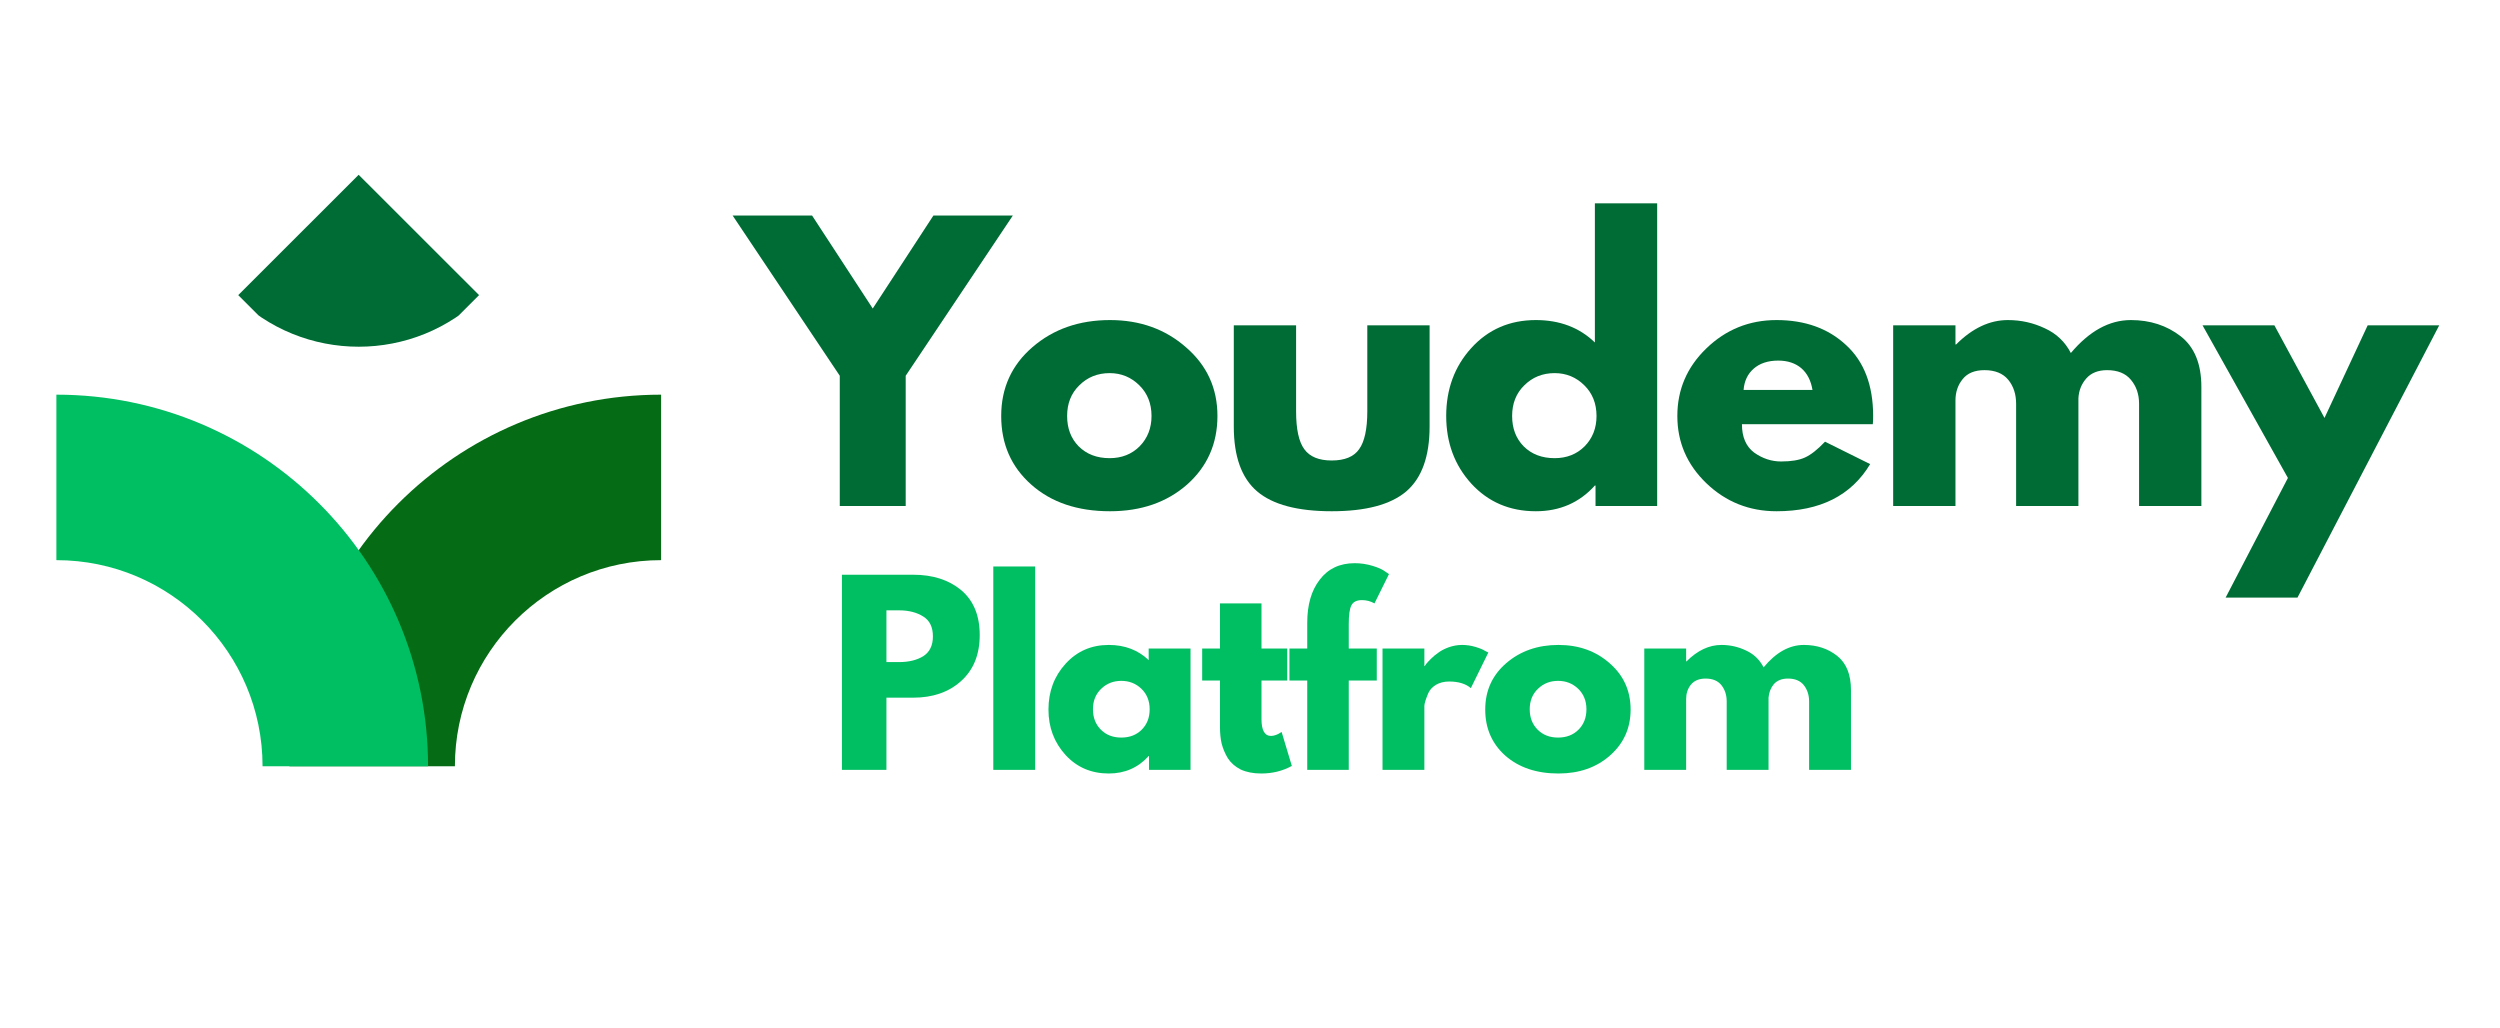 <svg xmlns="http://www.w3.org/2000/svg" xmlns:xlink="http://www.w3.org/1999/xlink" width="158" zoomAndPan="magnify" viewBox="0 0 118.5 48.75" height="65" preserveAspectRatio="xMidYMid meet" version="1.0"><defs><g/><clipPath id="c28f8b71e3"><path d="M 13.719 18.707 L 31.629 18.707 L 31.629 36.613 L 13.719 36.613 Z M 13.719 18.707 " clip-rule="nonzero"/></clipPath><clipPath id="c3e12c4557"><path d="M 2.672 18.707 L 20.289 18.707 L 20.289 36.613 L 2.672 36.613 Z M 2.672 18.707 " clip-rule="nonzero"/></clipPath><clipPath id="9f0197ede7"><path d="M 11 8 L 23 8 L 23 17 L 11 17 Z M 11 8 " clip-rule="nonzero"/></clipPath><clipPath id="dfefc381c5"><path d="M 17 8.086 L 22.805 13.891 L 17 19.695 L 11.195 13.891 Z M 17 8.086 " clip-rule="nonzero"/></clipPath><clipPath id="51a4a1e66f"><path d="M 17 19.891 L 11.195 14.086 L 17 8.285 L 22.805 14.086 Z M 17 19.891 " clip-rule="nonzero"/></clipPath></defs><g clip-path="url(#c28f8b71e3)"><path fill="#056b14" d="M 31.336 26.551 L 31.336 18.707 C 21.605 18.707 13.719 26.594 13.719 36.32 L 21.562 36.32 C 21.562 30.926 25.938 26.551 31.336 26.551 Z M 31.336 26.551 " fill-opacity="1" fill-rule="nonzero"/></g><g clip-path="url(#c3e12c4557)"><path fill="#00bf63" d="M 2.672 26.551 L 2.672 18.707 C 12.402 18.707 20.289 26.594 20.289 36.32 L 12.445 36.32 C 12.445 30.926 8.07 26.551 2.672 26.551 Z M 2.672 26.551 " fill-opacity="1" fill-rule="nonzero"/></g><g clip-path="url(#9f0197ede7)"><g clip-path="url(#dfefc381c5)"><g clip-path="url(#51a4a1e66f)"><path fill="#006c35" d="M 11.098 13.988 C 14.359 17.25 19.645 17.25 22.902 13.988 L 17 8.086 Z M 11.098 13.988 " fill-opacity="1" fill-rule="nonzero"/></g></g></g><g fill="#006c35" fill-opacity="1"><g transform="translate(35.227, 23.983)"><g><path d="M -0.5 -13.766 L 3.266 -13.766 L 6.141 -9.359 L 9.016 -13.766 L 12.781 -13.766 L 7.703 -6.172 L 7.703 0 L 4.578 0 L 4.578 -6.172 Z M -0.5 -13.766 "/></g></g></g><g fill="#006c35" fill-opacity="1"><g transform="translate(47.066, 23.983)"><g><path d="M 1.812 -1.016 C 0.863 -1.859 0.391 -2.941 0.391 -4.266 C 0.391 -5.586 0.883 -6.676 1.875 -7.531 C 2.863 -8.383 4.086 -8.812 5.547 -8.812 C 6.973 -8.812 8.176 -8.379 9.156 -7.516 C 10.145 -6.66 10.641 -5.578 10.641 -4.266 C 10.641 -2.953 10.16 -1.867 9.203 -1.016 C 8.242 -0.172 7.023 0.25 5.547 0.25 C 4.004 0.25 2.758 -0.172 1.812 -1.016 Z M 4.094 -5.719 C 3.707 -5.344 3.516 -4.859 3.516 -4.266 C 3.516 -3.68 3.695 -3.203 4.062 -2.828 C 4.438 -2.453 4.926 -2.266 5.531 -2.266 C 6.102 -2.266 6.578 -2.453 6.953 -2.828 C 7.328 -3.211 7.516 -3.691 7.516 -4.266 C 7.516 -4.859 7.32 -5.344 6.938 -5.719 C 6.551 -6.102 6.082 -6.297 5.531 -6.297 C 4.957 -6.297 4.477 -6.102 4.094 -5.719 Z M 4.094 -5.719 "/></g></g></g><g fill="#006c35" fill-opacity="1"><g transform="translate(57.654, 23.983)"><g><path d="M 3.781 -8.562 L 3.781 -4.484 C 3.781 -3.641 3.91 -3.039 4.172 -2.688 C 4.43 -2.332 4.863 -2.156 5.469 -2.156 C 6.082 -2.156 6.516 -2.332 6.766 -2.688 C 7.023 -3.039 7.156 -3.641 7.156 -4.484 L 7.156 -8.562 L 10.109 -8.562 L 10.109 -3.766 C 10.109 -2.348 9.738 -1.32 9 -0.688 C 8.258 -0.062 7.082 0.25 5.469 0.25 C 3.852 0.25 2.676 -0.062 1.938 -0.688 C 1.195 -1.32 0.828 -2.348 0.828 -3.766 L 0.828 -8.562 Z M 3.781 -8.562 "/></g></g></g><g fill="#006c35" fill-opacity="1"><g transform="translate(68.159, 23.983)"><g><path d="M 1.578 -1.062 C 0.785 -1.938 0.391 -3.004 0.391 -4.266 C 0.391 -5.535 0.785 -6.609 1.578 -7.484 C 2.379 -8.367 3.398 -8.812 4.641 -8.812 C 5.773 -8.812 6.707 -8.457 7.438 -7.75 L 7.438 -14.344 L 10.391 -14.344 L 10.391 0 L 7.469 0 L 7.469 -0.969 L 7.438 -0.969 C 6.707 -0.156 5.773 0.25 4.641 0.25 C 3.398 0.25 2.379 -0.188 1.578 -1.062 Z M 4.094 -5.719 C 3.707 -5.344 3.516 -4.859 3.516 -4.266 C 3.516 -3.68 3.695 -3.203 4.062 -2.828 C 4.438 -2.453 4.926 -2.266 5.531 -2.266 C 6.102 -2.266 6.578 -2.453 6.953 -2.828 C 7.328 -3.211 7.516 -3.691 7.516 -4.266 C 7.516 -4.859 7.32 -5.344 6.938 -5.719 C 6.551 -6.102 6.082 -6.297 5.531 -6.297 C 4.957 -6.297 4.477 -6.102 4.094 -5.719 Z M 4.094 -5.719 "/></g></g></g><g fill="#006c35" fill-opacity="1"><g transform="translate(79.115, 23.983)"><g><path d="M 9.656 -3.875 L 3.453 -3.875 C 3.453 -3.27 3.645 -2.82 4.031 -2.531 C 4.426 -2.25 4.852 -2.109 5.312 -2.109 C 5.789 -2.109 6.164 -2.172 6.438 -2.297 C 6.719 -2.422 7.035 -2.672 7.391 -3.047 L 9.531 -1.984 C 8.633 -0.492 7.156 0.25 5.094 0.25 C 3.801 0.25 2.691 -0.191 1.766 -1.078 C 0.848 -1.961 0.391 -3.023 0.391 -4.266 C 0.391 -5.516 0.848 -6.582 1.766 -7.469 C 2.691 -8.363 3.801 -8.812 5.094 -8.812 C 6.445 -8.812 7.547 -8.414 8.391 -7.625 C 9.242 -6.844 9.672 -5.723 9.672 -4.266 C 9.672 -4.066 9.664 -3.938 9.656 -3.875 Z M 3.531 -5.5 L 6.797 -5.5 C 6.723 -5.945 6.547 -6.289 6.266 -6.531 C 5.984 -6.77 5.617 -6.891 5.172 -6.891 C 4.68 -6.891 4.289 -6.758 4 -6.5 C 3.719 -6.25 3.562 -5.914 3.531 -5.5 Z M 3.531 -5.5 "/></g></g></g><g fill="#006c35" fill-opacity="1"><g transform="translate(88.736, 23.983)"><g><path d="M 1 0 L 1 -8.562 L 3.953 -8.562 L 3.953 -7.656 L 3.984 -7.656 C 4.754 -8.426 5.57 -8.812 6.438 -8.812 C 7.062 -8.812 7.645 -8.68 8.188 -8.422 C 8.738 -8.172 9.148 -7.781 9.422 -7.25 C 10.297 -8.289 11.242 -8.812 12.266 -8.812 C 13.18 -8.812 13.969 -8.555 14.625 -8.047 C 15.281 -7.535 15.609 -6.734 15.609 -5.641 L 15.609 0 L 12.656 0 L 12.656 -4.844 C 12.656 -5.301 12.523 -5.68 12.266 -5.984 C 12.016 -6.285 11.641 -6.438 11.141 -6.438 C 10.711 -6.438 10.383 -6.305 10.156 -6.047 C 9.926 -5.785 9.801 -5.473 9.781 -5.109 L 9.781 0 L 6.828 0 L 6.828 -4.844 C 6.828 -5.301 6.703 -5.68 6.453 -5.984 C 6.203 -6.285 5.828 -6.438 5.328 -6.438 C 4.867 -6.438 4.523 -6.297 4.297 -6.016 C 4.066 -5.734 3.953 -5.395 3.953 -5 L 3.953 0 Z M 1 0 "/></g></g></g><g fill="#006c35" fill-opacity="1"><g transform="translate(104.728, 23.983)"><g><path d="M 7.5 -8.562 L 10.891 -8.562 L 4.172 4.344 L 0.766 4.344 L 3.719 -1.328 L -0.328 -8.562 L 3.078 -8.562 L 5.453 -4.172 Z M 7.5 -8.562 "/></g></g></g><g fill="#00bf63" fill-opacity="1"><g transform="translate(39.236, 36.492)"><g><path d="M 0.672 -9.25 L 4.047 -9.25 C 4.984 -9.25 5.742 -9.004 6.328 -8.516 C 6.91 -8.023 7.203 -7.316 7.203 -6.391 C 7.203 -5.461 6.906 -4.734 6.312 -4.203 C 5.727 -3.68 4.973 -3.422 4.047 -3.422 L 2.781 -3.422 L 2.781 0 L 0.672 0 Z M 2.781 -5.109 L 3.375 -5.109 C 3.844 -5.109 4.227 -5.203 4.531 -5.391 C 4.832 -5.586 4.984 -5.898 4.984 -6.328 C 4.984 -6.766 4.832 -7.078 4.531 -7.266 C 4.227 -7.461 3.844 -7.562 3.375 -7.562 L 2.781 -7.562 Z M 2.781 -5.109 "/></g></g></g><g fill="#00bf63" fill-opacity="1"><g transform="translate(46.41, 36.492)"><g><path d="M 0.672 0 L 0.672 -9.641 L 2.656 -9.641 L 2.656 0 Z M 0.672 0 "/></g></g></g><g fill="#00bf63" fill-opacity="1"><g transform="translate(49.447, 36.492)"><g><path d="M 1.062 -0.703 C 0.52 -1.297 0.25 -2.016 0.25 -2.859 C 0.25 -3.711 0.52 -4.438 1.062 -5.031 C 1.602 -5.625 2.285 -5.922 3.109 -5.922 C 3.867 -5.922 4.5 -5.68 5 -5.203 L 5 -5.75 L 6.984 -5.75 L 6.984 0 L 5.016 0 L 5.016 -0.656 L 5 -0.656 C 4.5 -0.102 3.867 0.172 3.109 0.172 C 2.285 0.172 1.602 -0.117 1.062 -0.703 Z M 2.75 -3.844 C 2.488 -3.594 2.359 -3.27 2.359 -2.875 C 2.359 -2.477 2.484 -2.156 2.734 -1.906 C 2.984 -1.656 3.305 -1.531 3.703 -1.531 C 4.098 -1.531 4.422 -1.656 4.672 -1.906 C 4.922 -2.156 5.047 -2.477 5.047 -2.875 C 5.047 -3.27 4.914 -3.594 4.656 -3.844 C 4.395 -4.094 4.078 -4.219 3.703 -4.219 C 3.328 -4.219 3.008 -4.094 2.75 -3.844 Z M 2.75 -3.844 "/></g></g></g><g fill="#00bf63" fill-opacity="1"><g transform="translate(56.811, 36.492)"><g><path d="M 1.016 -5.75 L 1.016 -7.891 L 2.984 -7.891 L 2.984 -5.75 L 4.203 -5.75 L 4.203 -4.234 L 2.984 -4.234 L 2.984 -2.406 C 2.984 -1.875 3.133 -1.609 3.438 -1.609 C 3.508 -1.609 3.586 -1.625 3.672 -1.656 C 3.754 -1.688 3.816 -1.719 3.859 -1.75 L 3.938 -1.797 L 4.422 -0.188 C 3.992 0.051 3.508 0.172 2.969 0.172 C 2.594 0.172 2.27 0.109 2 -0.016 C 1.738 -0.148 1.535 -0.328 1.391 -0.547 C 1.254 -0.773 1.156 -1.008 1.094 -1.25 C 1.039 -1.488 1.016 -1.75 1.016 -2.031 L 1.016 -4.234 L 0.172 -4.234 L 0.172 -5.75 Z M 1.016 -5.75 "/></g></g></g><g fill="#00bf63" fill-opacity="1"><g transform="translate(60.947, 36.492)"><g><path d="M 1.016 -5.75 L 1.016 -6.969 C 1.016 -7.82 1.211 -8.504 1.609 -9.016 C 2.004 -9.535 2.555 -9.797 3.266 -9.797 C 3.555 -9.797 3.836 -9.754 4.109 -9.672 C 4.391 -9.586 4.586 -9.5 4.703 -9.406 L 4.891 -9.281 L 4.203 -7.891 C 4.023 -7.992 3.828 -8.047 3.609 -8.047 C 3.359 -8.047 3.191 -7.961 3.109 -7.797 C 3.023 -7.629 2.984 -7.332 2.984 -6.906 L 2.984 -5.75 L 4.312 -5.75 L 4.312 -4.234 L 2.984 -4.234 L 2.984 0 L 1.016 0 L 1.016 -4.234 L 0.172 -4.234 L 0.172 -5.75 Z M 1.016 -5.75 "/></g></g></g><g fill="#00bf63" fill-opacity="1"><g transform="translate(64.859, 36.492)"><g><path d="M 0.672 0 L 0.672 -5.75 L 2.656 -5.75 L 2.656 -4.922 L 2.672 -4.922 C 2.691 -4.953 2.719 -4.988 2.75 -5.031 C 2.781 -5.07 2.852 -5.148 2.969 -5.266 C 3.082 -5.379 3.203 -5.477 3.328 -5.562 C 3.453 -5.656 3.613 -5.738 3.812 -5.812 C 4.02 -5.883 4.227 -5.922 4.438 -5.922 C 4.656 -5.922 4.867 -5.891 5.078 -5.828 C 5.285 -5.766 5.438 -5.703 5.531 -5.641 L 5.688 -5.562 L 4.859 -3.875 C 4.617 -4.082 4.273 -4.188 3.828 -4.188 C 3.586 -4.188 3.379 -4.133 3.203 -4.031 C 3.035 -3.926 2.914 -3.797 2.844 -3.641 C 2.781 -3.492 2.734 -3.367 2.703 -3.266 C 2.672 -3.16 2.656 -3.082 2.656 -3.031 L 2.656 0 Z M 0.672 0 "/></g></g></g><g fill="#00bf63" fill-opacity="1"><g transform="translate(70.15, 36.492)"><g><path d="M 1.203 -0.672 C 0.566 -1.242 0.25 -1.973 0.25 -2.859 C 0.25 -3.754 0.582 -4.488 1.25 -5.062 C 1.914 -5.633 2.738 -5.922 3.719 -5.922 C 4.688 -5.922 5.5 -5.629 6.156 -5.047 C 6.812 -4.473 7.141 -3.742 7.141 -2.859 C 7.141 -1.984 6.816 -1.258 6.172 -0.688 C 5.523 -0.113 4.707 0.172 3.719 0.172 C 2.688 0.172 1.848 -0.109 1.203 -0.672 Z M 2.75 -3.844 C 2.488 -3.594 2.359 -3.27 2.359 -2.875 C 2.359 -2.477 2.484 -2.156 2.734 -1.906 C 2.984 -1.656 3.305 -1.531 3.703 -1.531 C 4.098 -1.531 4.422 -1.656 4.672 -1.906 C 4.922 -2.156 5.047 -2.477 5.047 -2.875 C 5.047 -3.27 4.914 -3.594 4.656 -3.844 C 4.395 -4.094 4.078 -4.219 3.703 -4.219 C 3.328 -4.219 3.008 -4.094 2.75 -3.844 Z M 2.75 -3.844 "/></g></g></g><g fill="#00bf63" fill-opacity="1"><g transform="translate(77.267, 36.492)"><g><path d="M 0.672 0 L 0.672 -5.75 L 2.656 -5.75 L 2.656 -5.141 L 2.672 -5.141 C 3.191 -5.66 3.742 -5.922 4.328 -5.922 C 4.742 -5.922 5.133 -5.832 5.5 -5.656 C 5.863 -5.488 6.141 -5.223 6.328 -4.859 C 6.91 -5.566 7.547 -5.922 8.234 -5.922 C 8.848 -5.922 9.375 -5.75 9.812 -5.406 C 10.25 -5.062 10.469 -4.52 10.469 -3.781 L 10.469 0 L 8.484 0 L 8.484 -3.25 C 8.484 -3.551 8.398 -3.805 8.234 -4.016 C 8.066 -4.223 7.816 -4.328 7.484 -4.328 C 7.191 -4.328 6.969 -4.238 6.812 -4.062 C 6.664 -3.883 6.582 -3.672 6.562 -3.422 L 6.562 0 L 4.578 0 L 4.578 -3.25 C 4.578 -3.551 4.492 -3.805 4.328 -4.016 C 4.16 -4.223 3.91 -4.328 3.578 -4.328 C 3.266 -4.328 3.031 -4.227 2.875 -4.031 C 2.727 -3.844 2.656 -3.617 2.656 -3.359 L 2.656 0 Z M 0.672 0 "/></g></g></g></svg>